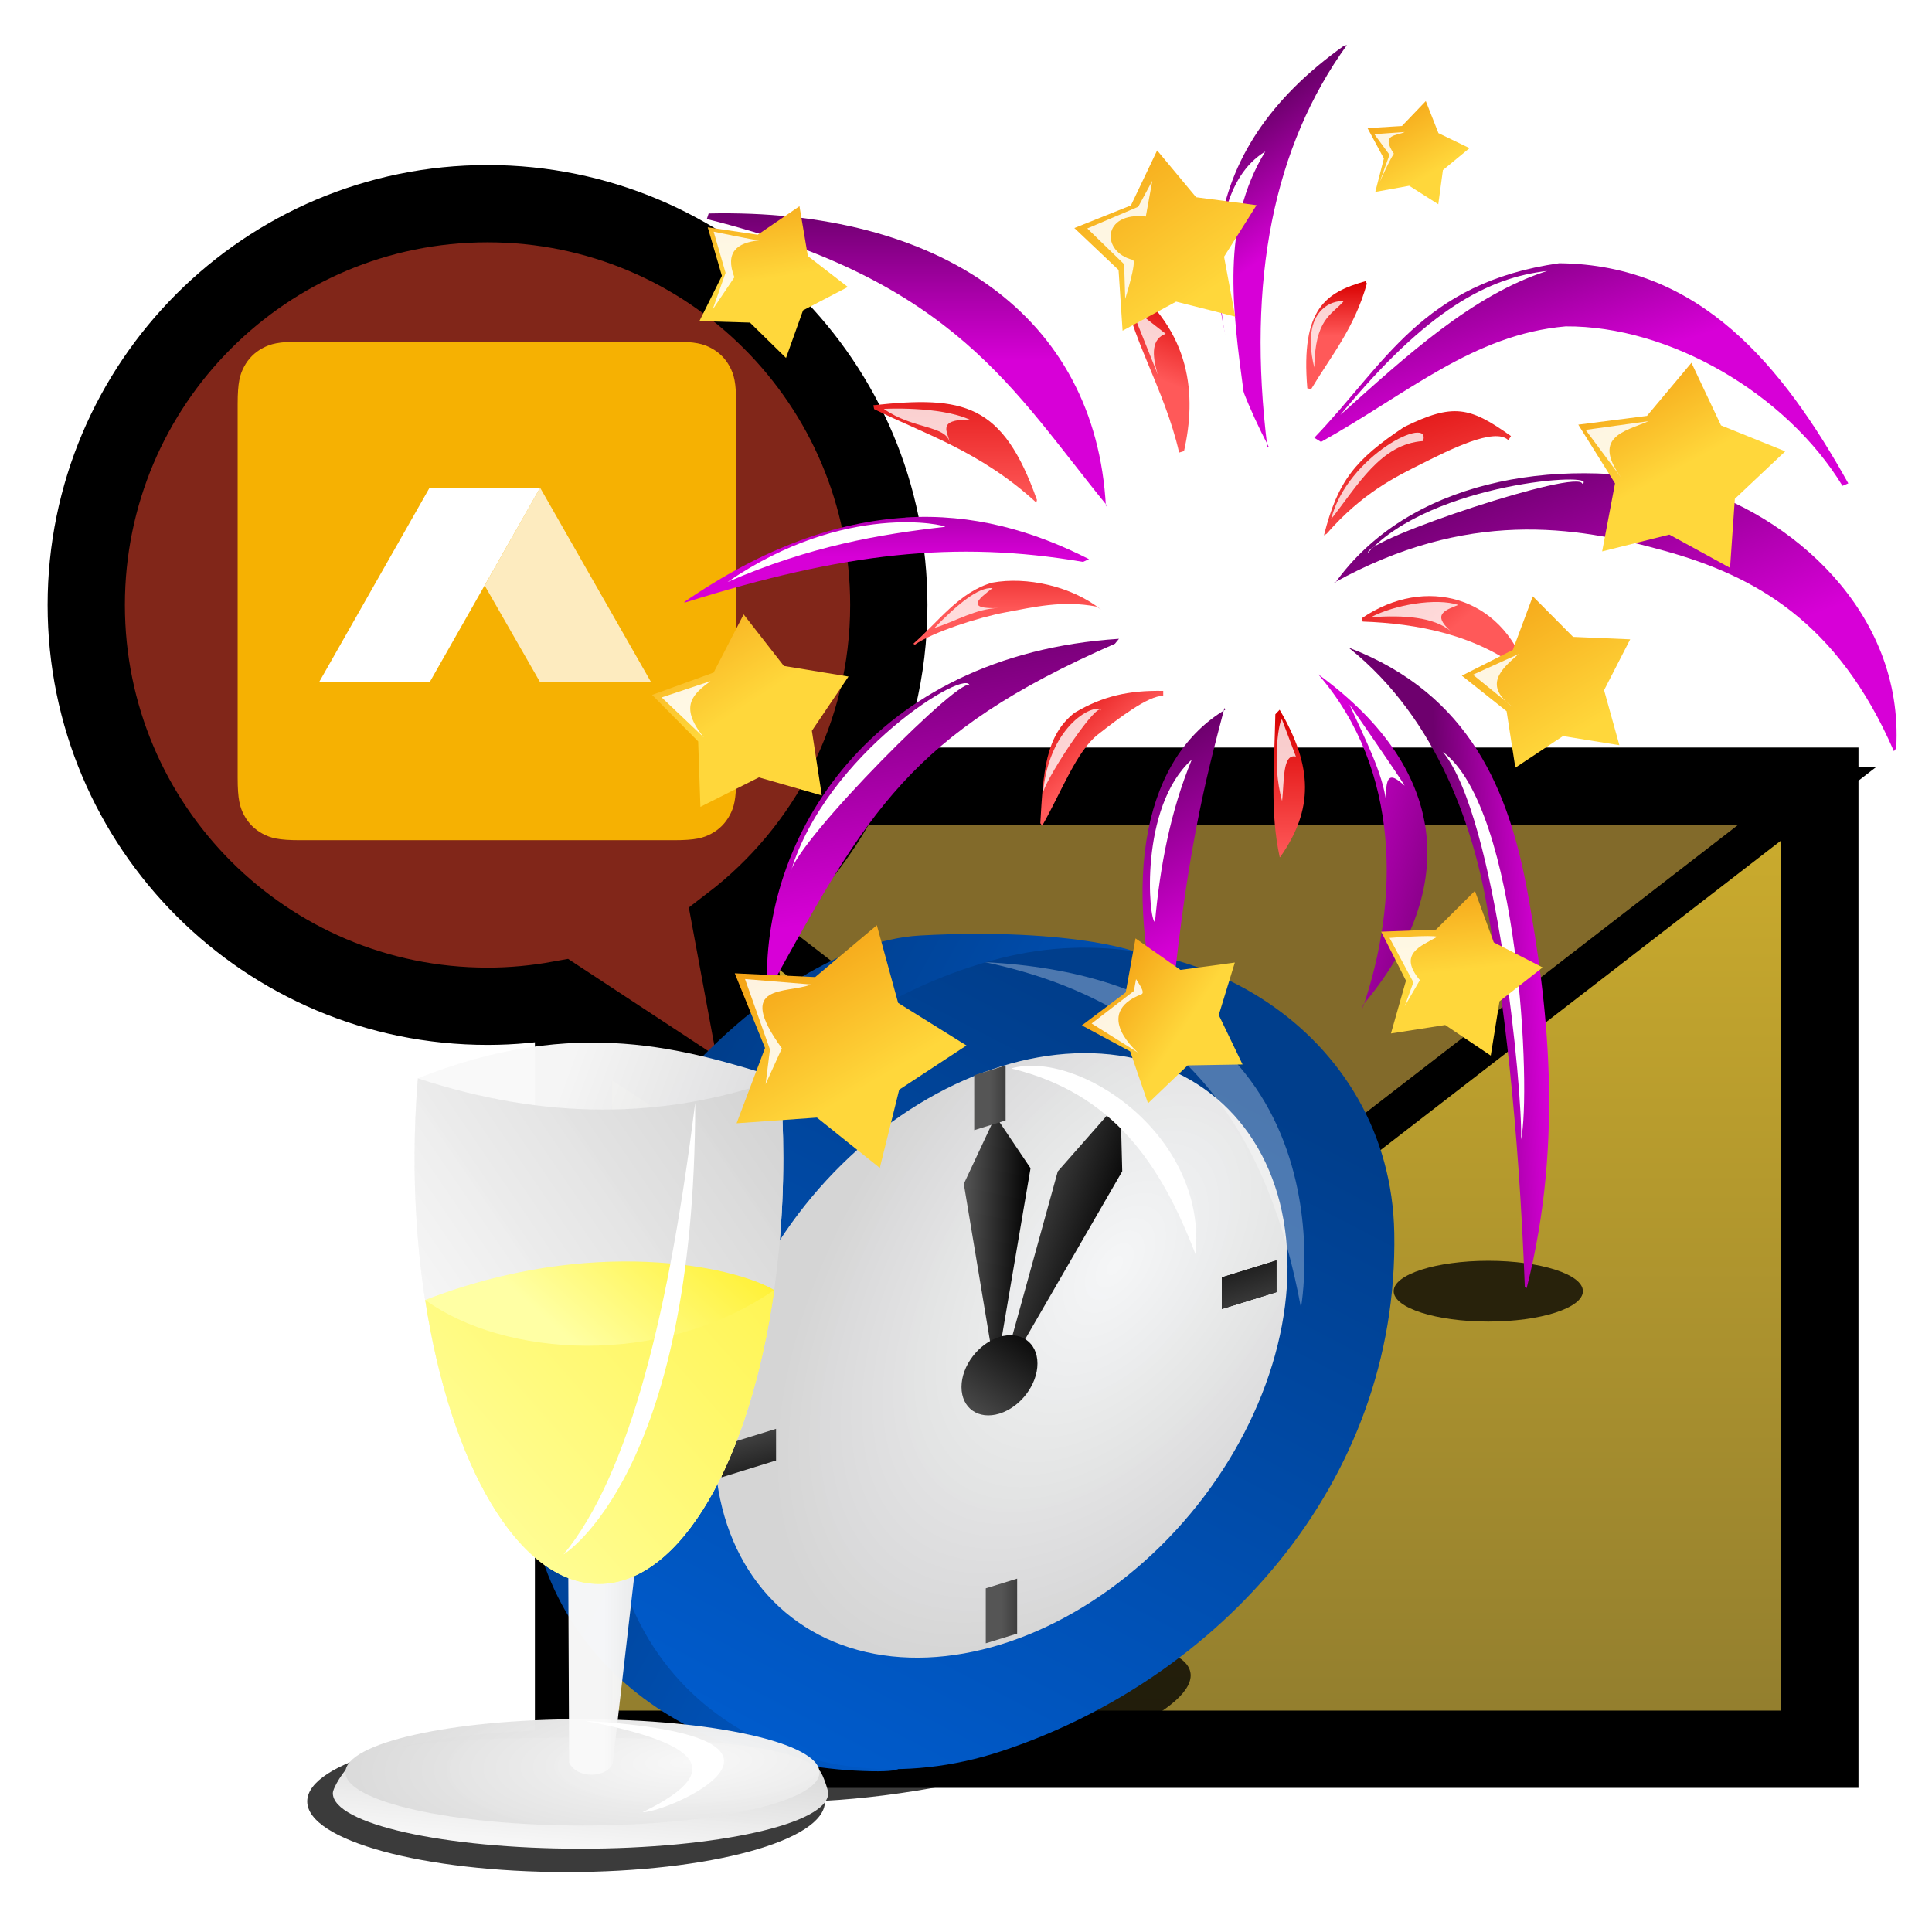 <?xml version="1.0" encoding="UTF-8" standalone="no"?>
<!-- Generator: Adobe Illustrator 13.0.0, SVG Export Plug-In  -->

<svg
   enable-background="new -0.161 -0.355 237 211"
   xml:space="preserve"
   version="1.1"
   y="0px"
   x="0px"
   viewBox="-0.161 -0.355 250 250"
   id="svg150"
   sodipodi:docname="abraflexi-yeardigest.svg"
   width="250"
   height="250"
   inkscape:version="1.2.2 (b0a8486541, 2022-12-01)"
   xmlns:inkscape="http://www.inkscape.org/namespaces/inkscape"
   xmlns:sodipodi="http://sodipodi.sourceforge.net/DTD/sodipodi-0.dtd"
   xmlns:xlink="http://www.w3.org/1999/xlink"
   xmlns="http://www.w3.org/2000/svg"
   xmlns:svg="http://www.w3.org/2000/svg"
   xmlns:rdf="http://www.w3.org/1999/02/22-rdf-syntax-ns#"
   xmlns:cc="http://creativecommons.org/ns#"
   xmlns:dc="http://purl.org/dc/elements/1.1/"><defs
     id="defs154"><radialGradient
       id="f"
       cx="51.249"
       cy="268.41"
       r="731.79"
       gradientUnits="userSpaceOnUse"><stop
         stop-color="#ddd"
         offset="0"
         id="stop138" /><stop
         stop-color="#7e7e7e"
         offset="1"
         id="stop140" /></radialGradient><radialGradient
       id="a"
       cx="273.41"
       cy="429.83"
       r="309.13"
       gradientTransform="scale(1.168,0.856)"
       gradientUnits="userSpaceOnUse"><stop
         stop-color="#a3a3a3"
         offset="0"
         id="stop143" /><stop
         stop-color="#696969"
         offset="1"
         id="stop145" /></radialGradient><radialGradient
       id="radialGradient425"
       cx="273.41"
       cy="429.83"
       r="309.13"
       gradientTransform="scale(1.168,0.856)"
       gradientUnits="userSpaceOnUse"><stop
         stop-color="#a3a3a3"
         offset="0"
         id="stop421" /><stop
         stop-color="#696969"
         offset="1"
         id="stop423" /></radialGradient><radialGradient
       id="radialGradient431"
       cx="273.41"
       cy="429.83"
       r="309.13"
       gradientTransform="scale(1.168,0.856)"
       gradientUnits="userSpaceOnUse"><stop
         stop-color="#a3a3a3"
         offset="0"
         id="stop427" /><stop
         stop-color="#696969"
         offset="1"
         id="stop429" /></radialGradient><radialGradient
       id="e"
       cx="124.4"
       cy="120.82"
       r="102.27"
       gradientTransform="scale(2.042,0.49)"
       gradientUnits="userSpaceOnUse"
       xlink:href="#b" /><linearGradient
       id="b"><stop
         stop-color="#fff"
         offset="0"
         id="stop133-3" /><stop
         stop-color="#fff"
         stop-opacity="0"
         offset="1"
         id="stop135" /></linearGradient><radialGradient
       id="d"
       cx="124.4"
       cy="120.82"
       r="102.27"
       gradientTransform="matrix(2.018,0.417,-0.075,0.645,56.379,-73.488)"
       gradientUnits="userSpaceOnUse"
       xlink:href="#b" /><radialGradient
       id="c"
       cx="-120.99"
       cy="57.971"
       r="388.16"
       gradientUnits="userSpaceOnUse"><stop
         offset="0"
         id="stop148" /><stop
         offset=".75"
         id="stop150" /><stop
         stop-opacity="0"
         offset="1"
         id="stop152" /></radialGradient><filter
       id="filter3670"
       height="1.402"
       width="1.105"
       y="-0.201"
       x="-0.052"
       inkscape:collect="always"><feGaussianBlur
         id="feGaussianBlur3672"
         stdDeviation="0.732"
         inkscape:collect="always" /></filter><linearGradient
       id="linearGradient4624"
       y2="26.329"
       xlink:href="#linearGradient3635"
       gradientUnits="userSpaceOnUse"
       x2="9.538"
       gradientTransform="matrix(1.094,0,0,1.094,-5.73,1000.6)"
       y1="9.177"
       x1="35.009"
       inkscape:collect="always" /><linearGradient
       id="linearGradient3635"><stop
         id="stop3637"
         style="stop-color:#003e8c"
         offset="0" /><stop
         id="stop3639-4"
         style="stop-color:#0062db"
         offset="1" /></linearGradient><linearGradient
       id="linearGradient4626"
       y2="40.763"
       xlink:href="#linearGradient3635"
       gradientUnits="userSpaceOnUse"
       x2="42.133"
       gradientTransform="matrix(1.094,0,0,1.094,-10.287,1003.1)"
       y1="13.881"
       x1="20.022"
       inkscape:collect="always" /><radialGradient
       id="radialGradient4628"
       xlink:href="#linearGradient3637"
       gradientUnits="userSpaceOnUse"
       cy="21.628"
       cx="20.613"
       gradientTransform="matrix(0.886,1.042,-0.8,0.68,20.693,-16.22)"
       r="16"
       inkscape:collect="always" /><linearGradient
       id="linearGradient3637"><stop
         id="stop3639"
         style="stop-color:#f9f9f9;stop-opacity:.985"
         offset="0" /><stop
         id="stop3641"
         style="stop-color:#d5d5d5"
         offset="1" /></linearGradient><linearGradient
       id="linearGradient4630"
       y2="1019.7"
       xlink:href="#linearGradient3651"
       gradientUnits="userSpaceOnUse"
       x2="23.441"
       gradientTransform="translate(-4.412,1.673)"
       y1="1019.6"
       x1="26.412"
       inkscape:collect="always" /><linearGradient
       id="linearGradient3651"><stop
         id="stop3653"
         style="stop-color:#555555"
         offset="0" /><stop
         id="stop3655"
         style="stop-color:#000000"
         offset="1" /></linearGradient><linearGradient
       id="linearGradient4632"
       y2="1021.7"
       xlink:href="#linearGradient3651"
       gradientUnits="userSpaceOnUse"
       x2="19.579"
       gradientTransform="translate(-4.633,2.402)"
       y1="1019.6"
       x1="25.072"
       inkscape:collect="always" /><linearGradient
       id="linearGradient4634"
       y2="21.096"
       xlink:href="#linearGradient3651"
       gradientUnits="userSpaceOnUse"
       x2="22.346"
       y1="24.478"
       x1="25.727"
       inkscape:collect="always" /><linearGradient
       id="linearGradient4636"
       y2="1037.9"
       xlink:href="#linearGradient3651"
       gradientUnits="userSpaceOnUse"
       x2="22.126"
       gradientTransform="translate(-4.412,1.673)"
       y1="1037.9"
       x1="24.735"
       inkscape:collect="always" /><linearGradient
       id="linearGradient4638"
       y2="1015.1"
       xlink:href="#linearGradient3651"
       gradientUnits="userSpaceOnUse"
       x2="22.64"
       gradientTransform="translate(-4.412,1.673)"
       y1="1015.1"
       x1="25.25"
       inkscape:collect="always" /><linearGradient
       id="linearGradient4640"
       y2="-14.04"
       xlink:href="#linearGradient3651"
       gradientUnits="userSpaceOnUse"
       x2="1030.9"
       gradientTransform="translate(1.673,4.412)"
       y1="-13.893"
       x1="1026.4"
       inkscape:collect="always" /><linearGradient
       id="linearGradient4642"
       y2="-13.709"
       xlink:href="#linearGradient3651"
       gradientUnits="userSpaceOnUse"
       x2="1024.2"
       gradientTransform="translate(1.673,4.412)"
       y1="-13.709"
       x1="1029.4"
       inkscape:collect="always" /><linearGradient
       id="linearGradient4644"
       y2="29"
       xlink:href="#linearGradient3637"
       gradientUnits="userSpaceOnUse"
       x2="54"
       gradientTransform="matrix(1.045,-0.32,0,1.045,-5.248,1021.5)"
       y1="32.858"
       x1="54.322"
       inkscape:collect="always" /><radialGradient
       id="radialGradient4646"
       xlink:href="#linearGradient3637"
       gradientUnits="userSpaceOnUse"
       cy="29.105"
       cx="49.838"
       gradientTransform="matrix(1.684,0.06,-0.018,0.509,-33.579,12.795)"
       r="9"
       inkscape:collect="always" /><linearGradient
       id="linearGradient4648"
       y2="26.757"
       xlink:href="#linearGradient3637"
       gradientUnits="userSpaceOnUse"
       x2="48.588"
       gradientTransform="matrix(1,-0.307,0,1,-1.646,1020.9)"
       y1="26.757"
       x1="51.969"
       inkscape:collect="always" /><linearGradient
       id="linearGradient4650"
       y2="26"
       xlink:href="#linearGradient3637"
       gradientUnits="userSpaceOnUse"
       x2="49"
       gradientTransform="matrix(1,-0.307,0,1,-6.521,1005.4)"
       y1="22.43"
       x1="58.619"
       inkscape:collect="always" /><linearGradient
       id="linearGradient4652"
       y2="26"
       xlink:href="#linearGradient3637"
       gradientUnits="userSpaceOnUse"
       x2="49"
       gradientTransform="matrix(1,-0.307,0,1,-6.521,1005.4)"
       y1="35"
       x1="62"
       inkscape:collect="always" /><linearGradient
       id="linearGradient4654"
       y2="32.878"
       xlink:href="#linearGradient3689"
       gradientUnits="userSpaceOnUse"
       x2="56.969"
       gradientTransform="matrix(1,-0.307,0,1,-6.521,1005.4)"
       y1="25.453"
       x1="50.344"
       inkscape:collect="always" /><linearGradient
       id="linearGradient3689"><stop
         id="stop3691"
         style="stop-color:#ffea00"
         offset="0" /><stop
         id="stop3693"
         style="stop-color:#ffffa4"
         offset="1" /></linearGradient><linearGradient
       id="linearGradient4656"
       y2="41"
       xlink:href="#linearGradient3689"
       gradientUnits="userSpaceOnUse"
       x2="63.594"
       gradientTransform="matrix(1,-0.307,0,1,-6.521,1005.4)"
       y1="17.441"
       x1="37.292"
       inkscape:collect="always" /><filter
       id="filter4732"
       inkscape:collect="always"
       x="-0.072"
       y="-0.067"
       width="1.144"
       height="1.134"><feGaussianBlur
         id="feGaussianBlur4734"
         stdDeviation="0.363"
         inkscape:collect="always" /></filter><filter
       id="filter4728"
       inkscape:collect="always"
       x="-0.085"
       y="-0.084"
       width="1.169"
       height="1.168"><feGaussianBlur
         id="feGaussianBlur4730"
         stdDeviation="0.248"
         inkscape:collect="always" /></filter><filter
       id="filter4712"
       height="1.077"
       width="1.263"
       y="-0.039"
       x="-0.131"
       inkscape:collect="always"><feGaussianBlur
         id="feGaussianBlur4714"
         stdDeviation="0.274"
         inkscape:collect="always" /></filter><filter
       id="filter4716"
       height="1.382"
       width="1.249"
       y="-0.191"
       x="-0.124"
       inkscape:collect="always"><feGaussianBlur
         id="feGaussianBlur4718"
         stdDeviation="0.274"
         inkscape:collect="always" /></filter><filter
       id="filter4398"
       height="1.612"
       width="1.213"
       y="-0.306"
       x="-0.107"
       inkscape:collect="always"><feGaussianBlur
         id="feGaussianBlur4400"
         stdDeviation="0.183"
         inkscape:collect="always" /></filter><filter
       id="filter3759"
       height="3.194"
       width="1.456"
       y="-1.097"
       x="-0.228"
       inkscape:collect="always"><feGaussianBlur
         id="feGaussianBlur3761"
         stdDeviation="1.613"
         inkscape:collect="always" /></filter><linearGradient
       id="linearGradient3144"
       y2="1038.9"
       xlink:href="#linearGradient2868"
       gradientUnits="userSpaceOnUse"
       x2="27.853"
       gradientTransform="matrix(1.41,0,0,1.41,-9.408,-423.89)"
       y1="1038.8"
       x1="30.259"
       inkscape:collect="always" /><linearGradient
       id="linearGradient2868"><stop
         id="stop2870"
         style="stop-color:#d700d7"
         offset="0" /><stop
         id="stop2872"
         style="stop-color:#6e006e"
         offset="1" /></linearGradient><linearGradient
       id="linearGradient3140"
       y2="1022.7"
       xlink:href="#linearGradient2868"
       gradientUnits="userSpaceOnUse"
       x2="31.85"
       gradientTransform="matrix(1.41,0,0,1.41,-9.408,-423.89)"
       y1="1028.3"
       x1="34.043"
       inkscape:collect="always" /><linearGradient
       id="linearGradient3138"
       y2="1017.5"
       xlink:href="#linearGradient2868"
       gradientUnits="userSpaceOnUse"
       x2="29.745"
       gradientTransform="matrix(1.41,0,0,1.41,-9.408,-423.89)"
       y1="1021.5"
       x1="31.031"
       inkscape:collect="always" /><linearGradient
       id="linearGradient3154"
       y2="1016.1"
       xlink:href="#linearGradient2868"
       gradientUnits="userSpaceOnUse"
       x2="22.115"
       gradientTransform="matrix(1.41,0,0,1.41,-9.408,-423.89)"
       y1="1018.5"
       x1="23.763"
       inkscape:collect="always" /><linearGradient
       id="linearGradient3152"
       y2="1017.6"
       xlink:href="#linearGradient2868"
       gradientUnits="userSpaceOnUse"
       x2="14.845"
       gradientTransform="matrix(1.41,0,0,1.41,-9.408,-423.89)"
       y1="1021.2"
       x1="14.845"
       inkscape:collect="always" /><linearGradient
       id="linearGradient3150"
       y2="1023.2"
       xlink:href="#linearGradient2868"
       gradientUnits="userSpaceOnUse"
       x2="14.359"
       gradientTransform="matrix(1.41,0,0,1.41,-9.408,-423.89)"
       y1="1025.9"
       x1="14.359"
       inkscape:collect="always" /><linearGradient
       id="linearGradient3146"
       y2="1031.3"
       xlink:href="#linearGradient2868"
       gradientUnits="userSpaceOnUse"
       x2="19.42"
       gradientTransform="matrix(1.41,0,0,1.41,-9.408,-423.89)"
       y1="1035.3"
       x1="21.495"
       inkscape:collect="always" /><linearGradient
       id="linearGradient3148"
       y2="1027.9"
       xlink:href="#linearGradient2868"
       gradientUnits="userSpaceOnUse"
       x2="13.7"
       gradientTransform="matrix(1.41,0,0,1.41,-9.408,-423.89)"
       y1="1034.4"
       x1="14.662"
       inkscape:collect="always" /><linearGradient
       id="linearGradient3174"
       y2="1020.8"
       xlink:href="#linearGradient3613-4-2"
       gradientUnits="userSpaceOnUse"
       x2="14.046"
       gradientTransform="matrix(1.41,0,0,1.41,-9.408,-423.89)"
       y1="1024.6"
       x1="14.046"
       inkscape:collect="always" /><linearGradient
       id="linearGradient3613-4-2"><stop
         id="stop3615-96-7"
         style="stop-color:#ff5959"
         offset="0" /><stop
         id="stop3617-6-3"
         style="stop-color:#d90000"
         offset="1" /></linearGradient><linearGradient
       id="linearGradient3188"
       y2="1019.3"
       xlink:href="#linearGradient3613-4-2"
       gradientUnits="userSpaceOnUse"
       x2="20.839"
       gradientTransform="matrix(1.41,0,0,1.41,-9.408,-423.89)"
       y1="1021.3"
       x1="20.046"
       inkscape:collect="always" /><filter
       id="filter4488"
       height="1.386"
       width="1.756"
       y="-0.193"
       x="-0.378"
       inkscape:collect="always"><feGaussianBlur
         id="feGaussianBlur4490"
         stdDeviation="0.133"
         inkscape:collect="always" /></filter><linearGradient
       id="linearGradient3186"
       y2="1019.3"
       xlink:href="#linearGradient3613-4-2"
       gradientUnits="userSpaceOnUse"
       x2="25.159"
       gradientTransform="matrix(1.41,0,0,1.41,-9.408,-423.89)"
       y1="1020.6"
       x1="25.159"
       inkscape:collect="always" /><linearGradient
       id="linearGradient3184"
       y2="1021.1"
       xlink:href="#linearGradient3613-4-2"
       gradientUnits="userSpaceOnUse"
       x2="27.1"
       gradientTransform="matrix(1.41,0,0,1.41,-9.408,-423.89)"
       y1="1025.4"
       x1="28.287"
       inkscape:collect="always" /><linearGradient
       id="linearGradient3182"
       y2="1025.5"
       xlink:href="#linearGradient3613-4-2"
       gradientUnits="userSpaceOnUse"
       x2="25.768"
       gradientTransform="matrix(1.41,0,0,1.41,-9.408,-423.89)"
       y1="1027.8"
       x1="27.736"
       inkscape:collect="always" /><linearGradient
       id="linearGradient3180"
       y2="1029.6"
       xlink:href="#linearGradient3613-4-2"
       gradientUnits="userSpaceOnUse"
       x2="24.023"
       gradientTransform="matrix(1.41,0,0,1.41,-9.408,-423.89)"
       y1="1033.1"
       x1="24.023"
       inkscape:collect="always" /><linearGradient
       id="linearGradient3178"
       y2="1029.1"
       xlink:href="#linearGradient3613-4-2"
       gradientUnits="userSpaceOnUse"
       x2="18.051"
       gradientTransform="matrix(1.41,0,0,1.41,-9.408,-423.89)"
       y1="1030.7"
       x1="19.526"
       inkscape:collect="always" /><linearGradient
       id="linearGradient3176"
       y2="1025.1"
       xlink:href="#linearGradient3613-4-2"
       gradientUnits="userSpaceOnUse"
       x2="17.257"
       gradientTransform="matrix(1.41,0,0,1.41,-9.408,-423.89)"
       y1="1027.2"
       x1="17.257"
       inkscape:collect="always" /><linearGradient
       id="linearGradient3142"
       y2="1032.7"
       xlink:href="#linearGradient2868"
       gradientUnits="userSpaceOnUse"
       x2="28.896"
       gradientTransform="matrix(1.41,0,0,1.41,-9.408,-423.89)"
       y1="1031.5"
       x1="24.717"
       inkscape:collect="always" /><linearGradient
       id="linearGradient3156"
       y2="1016"
       xlink:href="#linearGradient3669"
       gradientUnits="userSpaceOnUse"
       x2="9.401"
       gradientTransform="matrix(0.948,0.402,-0.402,0.948,405.37,41.419)"
       y1="1020.1"
       x1="11.904"
       inkscape:collect="always" /><linearGradient
       id="linearGradient3669"><stop
         id="stop3671"
         style="stop-color:#ffd73b"
         offset="0" /><stop
         id="stop3673"
         style="stop-color:#ee8400"
         offset="1" /></linearGradient><filter
       id="filter4402"
       height="1.151"
       width="1.791"
       y="-0.076"
       x="-0.396"
       inkscape:collect="always"><feGaussianBlur
         id="feGaussianBlur4404"
         stdDeviation="0.183"
         inkscape:collect="always" /></filter><linearGradient
       id="linearGradient3172"
       y2="1013.5"
       xlink:href="#linearGradient3669"
       gradientUnits="userSpaceOnUse"
       x2="16.331"
       gradientTransform="matrix(1.231,-0.157,0.157,1.231,-165.41,-238.48)"
       y1="1020.9"
       x1="20.161"
       inkscape:collect="always" /><linearGradient
       id="linearGradient3168"
       y2="1020.1"
       xlink:href="#linearGradient3669"
       gradientUnits="userSpaceOnUse"
       x2="30.868"
       gradientTransform="matrix(1.399,0.178,-0.178,1.399,173.09,-418.29)"
       y1="1023.6"
       x1="33.371"
       inkscape:collect="always" /><linearGradient
       id="linearGradient3166"
       y2="1023.7"
       xlink:href="#linearGradient3669"
       gradientUnits="userSpaceOnUse"
       x2="28.061"
       gradientTransform="matrix(1.137,-0.247,0.247,1.137,-255.93,-135.74)"
       y1="1031.1"
       x1="30.564"
       inkscape:collect="always" /><filter
       id="filter4378"
       height="1.094"
       width="1.45"
       y="-0.047"
       x="-0.225"
       inkscape:collect="always"><feGaussianBlur
         id="feGaussianBlur4380"
         stdDeviation="0.183"
         inkscape:collect="always" /></filter><linearGradient
       id="linearGradient3164"
       y2="1031.3"
       gradientUnits="userSpaceOnUse"
       x2="26.086"
       gradientTransform="matrix(1.092,0.24,-0.24,1.092,247.63,-100.39)"
       y1="1035.3"
       x1="27.437"
       inkscape:collect="always"><stop
         id="stop3671-3"
         style="stop-color:#ffd73b"
         offset="0" /><stop
         id="stop3673-7"
         style="stop-color:#ee8400"
         offset="1" /></linearGradient><linearGradient
       id="linearGradient3162"
       y2="1035.9"
       xlink:href="#linearGradient3669"
       gradientUnits="userSpaceOnUse"
       x2="18.913"
       gradientTransform="matrix(1.033,-0.426,0.426,1.033,-444.42,-25.704)"
       y1="1039.6"
       x1="21.416"
       inkscape:collect="always" /><linearGradient
       id="linearGradient3158"
       y2="1024.9"
       xlink:href="#linearGradient3669"
       gradientUnits="userSpaceOnUse"
       x2="8.778"
       gradientTransform="matrix(1.327,-0.126,0.126,1.327,-138.71,-337.27)"
       y1="1029.7"
       x1="11.281"
       inkscape:collect="always" /><linearGradient
       id="linearGradient3160"
       y2="1035.5"
       xlink:href="#linearGradient3669"
       gradientUnits="userSpaceOnUse"
       x2="9.106"
       gradientTransform="matrix(1.567,0.485,-0.485,1.567,492.78,-593.26)"
       y1="1039"
       x1="12.944"
       inkscape:collect="always" /><linearGradient
       id="linearGradient3170"
       y2="1011.8"
       xlink:href="#linearGradient3669"
       gradientUnits="userSpaceOnUse"
       x2="23.296"
       gradientTransform="matrix(0.689,0.134,-0.134,0.689,145.83,306)"
       y1="1016.6"
       x1="27.394"
       inkscape:collect="always" /><filter
       id="filter4210"
       height="1.247"
       width="1.413"
       y="-0.123"
       x="-0.206"
       inkscape:collect="always"><feGaussianBlur
         id="feGaussianBlur4212"
         stdDeviation="0.096"
         inkscape:collect="always" /></filter><filter
       id="filter4178"
       height="1.341"
       width="1.394"
       y="-0.171"
       x="-0.197"
       inkscape:collect="always"><feGaussianBlur
         id="feGaussianBlur4180"
         stdDeviation="0.096"
         inkscape:collect="always" /></filter><filter
       id="filter4206"
       height="1.163"
       width="1.296"
       y="-0.081"
       x="-0.148"
       inkscape:collect="always"><feGaussianBlur
         id="feGaussianBlur4208"
         stdDeviation="0.096"
         inkscape:collect="always" /></filter><filter
       id="filter4202"
       height="1.386"
       width="1.634"
       y="-0.193"
       x="-0.317"
       inkscape:collect="always"><feGaussianBlur
         id="feGaussianBlur4204"
         stdDeviation="0.096"
         inkscape:collect="always" /></filter><filter
       id="filter4198"
       height="1.323"
       width="1.306"
       y="-0.161"
       x="-0.153"
       inkscape:collect="always"><feGaussianBlur
         id="feGaussianBlur4200"
         stdDeviation="0.096"
         inkscape:collect="always" /></filter><filter
       id="filter4194"
       height="1.362"
       width="1.423"
       y="-0.181"
       x="-0.211"
       inkscape:collect="always"><feGaussianBlur
         id="feGaussianBlur4196"
         stdDeviation="0.096"
         inkscape:collect="always" /></filter><filter
       id="filter4182"
       height="1.183"
       width="1.291"
       y="-0.092"
       x="-0.146"
       inkscape:collect="always"><feGaussianBlur
         id="feGaussianBlur4184"
         stdDeviation="0.096"
         inkscape:collect="always" /></filter><filter
       id="filter4186"
       height="1.261"
       width="1.376"
       y="-0.131"
       x="-0.188"
       inkscape:collect="always"><feGaussianBlur
         id="feGaussianBlur4188"
         stdDeviation="0.096"
         inkscape:collect="always" /></filter><filter
       id="filter4190"
       height="1.274"
       width="1.403"
       y="-0.137"
       x="-0.202"
       inkscape:collect="always"><feGaussianBlur
         id="feGaussianBlur4192"
         stdDeviation="0.096"
         inkscape:collect="always" /></filter><filter
       id="filter4406"
       height="1.254"
       width="1.177"
       y="-0.127"
       x="-0.088"
       inkscape:collect="always"><feGaussianBlur
         id="feGaussianBlur4408"
         stdDeviation="0.183"
         inkscape:collect="always" /></filter><filter
       id="filter4410"
       height="1.499"
       width="1.169"
       y="-0.249"
       x="-0.085"
       inkscape:collect="always"><feGaussianBlur
         id="feGaussianBlur4412"
         stdDeviation="0.183"
         inkscape:collect="always" /></filter><filter
       id="filter4394"
       height="1.613"
       width="1.168"
       y="-0.306"
       x="-0.084"
       inkscape:collect="always"><feGaussianBlur
         id="feGaussianBlur4396"
         stdDeviation="0.183"
         inkscape:collect="always" /></filter><filter
       id="filter4390"
       height="1.193"
       width="1.204"
       y="-0.096"
       x="-0.102"
       inkscape:collect="always"><feGaussianBlur
         id="feGaussianBlur4392"
         stdDeviation="0.183"
         inkscape:collect="always" /></filter><filter
       id="filter4386"
       height="1.225"
       width="1.875"
       y="-0.113"
       x="-0.437"
       inkscape:collect="always"><feGaussianBlur
         id="feGaussianBlur4388"
         stdDeviation="0.183"
         inkscape:collect="always" /></filter><filter
       id="filter4382"
       height="1.373"
       width="1.663"
       y="-0.187"
       x="-0.332"
       inkscape:collect="always"><feGaussianBlur
         id="feGaussianBlur4384"
         stdDeviation="0.183"
         inkscape:collect="always" /></filter><filter
       id="filter4484"
       height="1.784"
       width="1.31"
       y="-0.392"
       x="-0.155"
       inkscape:collect="always"><feGaussianBlur
         id="feGaussianBlur4486"
         stdDeviation="0.133"
         inkscape:collect="always" /></filter><filter
       id="filter4480"
       height="1.668"
       width="1.414"
       y="-0.334"
       x="-0.207"
       inkscape:collect="always"><feGaussianBlur
         id="feGaussianBlur4482"
         stdDeviation="0.133"
         inkscape:collect="always" /></filter><filter
       id="filter4476"
       height="1.321"
       width="1.458"
       y="-0.161"
       x="-0.229"
       inkscape:collect="always"><feGaussianBlur
         id="feGaussianBlur4478"
         stdDeviation="0.133"
         inkscape:collect="always" /></filter><filter
       id="filter4472"
       height="1.327"
       width="2.384"
       y="-0.164"
       x="-0.692"
       inkscape:collect="always"><feGaussianBlur
         id="feGaussianBlur4474"
         stdDeviation="0.133"
         inkscape:collect="always" /></filter><filter
       id="filter4468"
       height="1.919"
       width="1.305"
       y="-0.459"
       x="-0.153"
       inkscape:collect="always"><feGaussianBlur
         id="feGaussianBlur4470"
         stdDeviation="0.133"
         inkscape:collect="always" /></filter><filter
       id="filter4464"
       height="1.308"
       width="1.288"
       y="-0.154"
       x="-0.144"
       inkscape:collect="always"><feGaussianBlur
         id="feGaussianBlur4466"
         stdDeviation="0.133"
         inkscape:collect="always" /></filter><filter
       id="filter4492"
       height="1.401"
       width="1.817"
       y="-0.201"
       x="-0.409"
       inkscape:collect="always"><feGaussianBlur
         id="feGaussianBlur4494"
         stdDeviation="0.133"
         inkscape:collect="always" /></filter><clipPath
       clipPathUnits="userSpaceOnUse"
       id="clipPath591"><path
         d="M 64.097,512 H 447.903 c 22.288,0 30.37,-2.321 38.518,-6.678 8.148,-4.358 14.543,-10.752 18.901,-18.901 C 509.679,478.273 512,470.191 512,447.903 V 64.097 C 512,41.809 509.679,33.727 505.322,25.579 500.964,17.431 494.569,11.036 486.421,6.678 478.273,2.321 470.191,0 447.903,0 H 64.097 C 41.809,0 33.727,2.321 25.579,6.678 17.431,11.036 11.036,17.431 6.678,25.579 2.321,33.727 0,41.809 0,64.097 V 447.903 c 0,22.288 2.321,30.37 6.678,38.518 4.358,8.148 10.752,14.543 18.901,18.901 8.148,4.358 16.23,6.678 38.518,6.678 z"
         clip-rule="evenodd"
         id="path589" /></clipPath><clipPath
       clipPathUnits="userSpaceOnUse"
       id="clipPath597"><path
         d="M 0,0 H 512 V 512 H 0 Z"
         id="path595" /></clipPath><clipPath
       clipPathUnits="userSpaceOnUse"
       id="clipPath607"><path
         d="M 310.621,362 424.709,162.094 H 310.696 l -57.009,99.499 z"
         clip-rule="evenodd"
         id="path605" /></clipPath><clipPath
       clipPathUnits="userSpaceOnUse"
       id="clipPath613"><path
         d="M 0,0 H 512 V 512 H 0 Z"
         id="path611" /></clipPath><clipPath
       clipPathUnits="userSpaceOnUse"
       id="clipPath623"><path
         d="M 197.101,362 83.515,162.094 H 197.101 L 310.621,362 Z"
         clip-rule="evenodd"
         id="path621" /></clipPath><clipPath
       clipPathUnits="userSpaceOnUse"
       id="clipPath629"><path
         d="M 0,0 H 512 V 512 H 0 Z"
         id="path627" /></clipPath></defs><sodipodi:namedview
     pagecolor="#ffffff"
     bordercolor="#666666"
     borderopacity="1"
     objecttolerance="10"
     gridtolerance="10"
     guidetolerance="10"
     inkscape:pageopacity="0"
     inkscape:pageshadow="2"
     inkscape:window-width="1700"
     inkscape:window-height="1168"
     id="namedview152"
     showgrid="false"
     inkscape:zoom="2.2369668"
     inkscape:cx="81.36017"
     inkscape:cy="120.92267"
     inkscape:window-x="0"
     inkscape:window-y="0"
     inkscape:window-maximized="0"
     inkscape:current-layer="svg150"
     inkscape:showpageshadow="2"
     inkscape:pagecheckerboard="0"
     inkscape:deskcolor="#d1d1d1" /><linearGradient
     id="SVGID_1_"
     y2="205"
     gradientUnits="userSpaceOnUse"
     x2="148.69"
     y1="80.375"
     x1="148.69"><stop
       style="stop-color:#CDAD2D"
       offset="0"
       id="stop131" /><stop
       style="stop-color:#917D2E"
       offset="1"
       id="stop133" /></linearGradient><polygon
     transform="translate(6,21)"
     style="fill:url(#SVGID_1_)"
     id="polygon136"
     points="229.32,205 68.055,205 68.055,80.375 148.69,142.69 229.32,80.375 " /><polygon
     transform="translate(6,21)"
     style="fill:#826a2a;stroke:#000000;stroke-width:5"
     id="polygon138"
     points="68.055,80.375 229.32,80.375 148.69,142.69 " /><rect
     style="fill:none;stroke:#000000;stroke-width:10"
     id="rect140"
     x="74.055"
     y="101.375"
     width="161.27"
     height="124.62" /><polyline
     transform="translate(6,21)"
     style="fill:none;stroke:#000000;stroke-width:3"
     id="polyline142"
     points="68.055 80.375 148.69 142.69 229.32 80.375" /><path
     style="fill:#812619;stroke:#000000;stroke-width:10"
     inkscape:connector-curvature="0"
     id="path144"
     d="M 114.85,77.927 C 114.85,49.248 91.604,26 62.928,26 34.248,26 11,49.248 11,77.927 c 0,28.679 23.248,51.927 51.928,51.927 3.191,0 6.312,-0.303 9.344,-0.854 l 27.316,17.951 -5.141,-27.768 C 106.85,109.694 114.85,94.749 114.85,77.928 Z" /><g
     id="g646"
     transform="matrix(0.126,0,0,-0.126,30.591,108.368)"><g
       id="g583" /><g
       id="g585"><g
         id="g587"
         clip-path="url(#clipPath591)"><g
           id="g593"
           clip-path="url(#clipPath597)"><path
             d="M -1,513 H 513 V -1 H -1 Z"
             style="fill:#f6b102;fill-opacity:1;fill-rule:nonzero;stroke:none"
             id="path599" /></g></g></g><g
       id="g601"><g
         id="g603"
         clip-path="url(#clipPath607)"><g
           id="g609"
           clip-path="url(#clipPath613)"><path
             d="M 252.688,363 H 425.709 V 161.094 H 252.688 Z"
             style="fill:#fdebbf;fill-opacity:1;fill-rule:nonzero;stroke:none"
             id="path615" /></g></g></g><g
       id="g617"><g
         id="g619"
         clip-path="url(#clipPath623)"><g
           id="g625"
           clip-path="url(#clipPath629)"><path
             d="M 82.515,363 H 311.621 V 161.094 H 82.515 Z"
             style="fill:#ffffff;fill-opacity:1;fill-rule:nonzero;stroke:none"
             id="path631" /></g></g></g></g><g
     id="g1682"
     transform="matrix(-3.408,1.054,0,3.438,192.039,-3386.025)"><path
       id="path3651"
       style="fill:#000000;fill-opacity:0.769;fill-rule:evenodd;filter:url(#filter3670)"
       d="m 18.281,34.281 c -2.652,-0.059 -4.497,0.357 -4.656,1.188 -0.254,1.328 3.853,3.23 9.188,4.25 1.679,0.321 3.276,0.518 4.688,0.594 -4.13e-4,0.01 0,0.021 0,0.031 0,1.474 4.382,2.656 9.812,2.656 5.431,0 9.844,-1.182 9.844,-2.656 0,-1.474 -4.413,-2.688 -9.844,-2.688 -1.845,0 -3.525,0.166 -5,0.406 -1.331,-1.133 -4.608,-2.4 -8.562,-3.156 -2,-0.383 -3.878,-0.59 -5.469,-0.625 z"
       transform="matrix(1,-0.307,0,1,-2.426,1013)" /><g
       id="g4611"
       transform="matrix(0.853,0,0,0.853,1.036,152.99)"><path
         id="path4207"
         sodipodi:nodetypes="cssscss"
         style="fill:url(#linearGradient4624);fill-rule:evenodd"
         d="m 41.44,1026.2 c 0.134,9.067 -7.394,16.125 -15.326,18.71 -3.432,1.118 1.313,-1.526 -1.218,-1.577 -9.609,-0.194 -17.698,-6.34 -17.5,-17.5 0.113,-6.394 3.569,-9.169 6.508,-13.046 -0.332,-0.107 3.211,-2.366 10.037,-4.087 6.99,-1.762 17.325,5.676 17.5,17.5 z" /><path
         id="path2959"
         sodipodi:nodetypes="csssc"
         style="fill:url(#linearGradient4626);fill-rule:evenodd"
         d="m 37.838,1028.3 c 0.181,10.034 -8.894,17.673 -17.5,17.5 -9.609,-0.194 -17.698,-6.34 -17.5,-17.5 0.158,-8.894 9.057,-17.029 17.5,-17.5 9.806,-0.547 17.574,6.636 17.5,17.5 z" /><circle
         id="path2961"
         style="fill:url(#radialGradient4628);fill-rule:evenodd"
         transform="matrix(0.797,0,0,0.797,-1.974,1010)"
         cx="28"
         cy="23"
         r="16" /><path
         id="path2963"
         sodipodi:nodetypes="ccccccc"
         style="color:#000000;text-indent:0;text-transform:none;fill:url(#linearGradient4630)"
         d="m 20.588,1017.7 -1.559,2.774 1.559,8.609 1.412,-8.829 z" /><path
         id="path2965"
         sodipodi:nodetypes="ccccccc"
         style="color:#000000;text-indent:0;text-transform:none;fill:url(#linearGradient4632)"
         d="m 15.029,1018.7 -0.082,3.161 5.493,7.735 -2.623,-8.609 -2.788,-2.287 z" /><circle
         id="path2975"
         style="fill:url(#linearGradient4634);fill-rule:evenodd"
         transform="translate(-3.625,1006.4)"
         cx="24.037"
         cy="22.787"
         r="1.691" /><rect
         id="rect3751"
         style="fill:url(#linearGradient4636)"
         height="2.426"
         width="1.397"
         y="1038.4"
         x="19.625" /><rect
         id="rect3753"
         style="fill:url(#linearGradient4638)"
         height="2.426"
         width="1.397"
         y="1015.6"
         x="20.139" /><rect
         id="rect3755"
         style="fill:url(#linearGradient4640)"
         transform="rotate(90)"
         height="2.426"
         width="1.397"
         y="-32.783"
         x="1028.5" /><rect
         id="rect3757"
         style="fill:#000000"
         transform="rotate(90)"
         height="2.426"
         width="1.397"
         y="-10.51"
         x="1027.9" /><rect
         id="rect2977"
         style="fill:url(#linearGradient4642)"
         transform="rotate(90)"
         height="2.426"
         width="1.397"
         y="-10.51"
         x="1027.9" /></g><g
       id="g4602"
       transform="translate(-16.823,5.155)"><path
         id="path4234"
         sodipodi:nodetypes="csscscc"
         style="fill:url(#linearGradient4644);fill-rule:evenodd"
         d="m 60.582,1033.7 c 0,1.154 -4.21,3.381 -9.404,4.973 -5.194,1.593 -9.404,1.948 -9.404,0.794 0,-0.129 0.2,-0.758 0.301,-0.912 0.802,-1.219 4.492,-2.647 9.103,-4.061 4.265,-1.308 7.572,-2.169 8.724,-1.657 0.251,0.111 0.68,0.657 0.68,0.864 z" /><ellipse
         id="path4222"
         style="fill:url(#radialGradient4646);fill-rule:evenodd"
         transform="matrix(1,-0.307,0,1,-2.896,1021.4)"
         cx="54"
         cy="31"
         rx="9"
         ry="2" /><path
         id="path4228"
         sodipodi:nodetypes="ccccc"
         style="color:#000000;fill:url(#linearGradient4648)"
         d="m 49,1027.9 0.956,7.94 c 0.206,0.48 1.371,0.174 1.654,-0.544 l 0.037,-8.134 -2.646,0.738 z" /><path
         id="path4240"
         sodipodi:nodetypes="cssscc"
         style="fill:url(#linearGradient4650);fill-rule:evenodd"
         d="m 43.604,1012 c -0.081,0.999 -0.125,2.01 -0.125,3.038 0,8.837 3.134,15.039 7,13.854 3.866,-1.185 7,-9.31 7,-18.146 0,-1.028 -0.044,-2.012 -0.125,-2.962 -6.058,-0.536 -10.222,2.055 -13.75,4.216 z" /><path
         id="path4215"
         sodipodi:nodetypes="cssscc"
         style="fill:url(#linearGradient4652);fill-rule:evenodd"
         d="m 43.604,1012 c -0.081,0.999 -0.125,2.01 -0.125,3.038 0,8.837 3.134,15.039 7,13.854 3.866,-1.185 7,-9.31 7,-18.146 0,-1.028 -0.044,-2.012 -0.125,-2.962 -4.779,3.027 -9.364,4.446 -13.75,4.216 z" /><path
         id="path4598"
         sodipodi:nodetypes="cscc"
         style="fill:url(#linearGradient4654);fill-rule:evenodd"
         d="m 43.823,1019.9 c 0.912,6.135 3.546,9.975 6.656,9.021 3.049,-0.935 5.633,-6.198 6.594,-12.709 -6.285,-0.492 -11.701,2.309 -13.25,3.688 z" /><path
         id="path4247"
         sodipodi:nodetypes="cscc"
         style="fill:url(#linearGradient4656);fill-rule:evenodd"
         d="m 43.823,1019.9 c 0.912,6.135 3.546,9.975 6.656,9.021 3.049,-0.935 5.633,-6.198 6.594,-12.709 -2.99,3.069 -8.929,5.304 -13.25,3.688 z" /></g><path
       id="path4680"
       sodipodi:nodetypes="ccc"
       style="color:#000000;fill:#ffffff;fill-opacity:0.304;filter:url(#filter4732)"
       transform="matrix(1,-0.307,0,1,0,1012)"
       d="M 19,9 C 11.182,10.639 8.185,15.68 7,22 7,22 4.726,9.715 19,9 Z" /><path
       id="path4682"
       sodipodi:nodetypes="ccc"
       style="color:#000000;fill:#ffffff;filter:url(#filter4728)"
       transform="matrix(1,-0.307,0,1,0,1012)"
       d="m 18,13 c -3.877,0.937 -5.677,3.59 -7,7 -0.441,-4.528 4.482,-7.716 7,-7 z" /><path
       id="path4684"
       sodipodi:nodetypes="ccc"
       style="color:#000000;fill:#ffffff;filter:url(#filter4712)"
       transform="matrix(1,-0.307,0,1,0,1012.3)"
       d="m 30,14 c 0.976,7.739 2.461,13.952 5,17 0,0 -5,-3 -5,-17 z" /><path
       id="path4686"
       sodipodi:nodetypes="ccc"
       style="color:#000000;fill:#ffffff;filter:url(#filter4716)"
       transform="matrix(1,-0.307,0,1,0,1012)"
       d="M 34.181,37.562 C 30.338,38.298 28.434,39.289 32,41 c -0.94,0.024 -7.62,-2.87 2.181,-3.438 z" /></g><g
     id="g2854"
     transform="matrix(3.825,0,0,3.825,73.083,-3839.85)"><path
       id="path4232"
       sodipodi:nodetypes="cccc"
       style="color:#000000;fill:#ffffff;filter:url(#filter4398)"
       transform="matrix(1.41,0,0,1.41,-9.408,992.28)"
       d="m 14.738,14.187 c -1.107,-0.75 -2.533,-0.687 -4.116,-0.772 1.472,0.298 2.537,0.718 3.822,1.433 -1.738,-1.007 -0.627,-0.941 0.294,-0.662 z" /><ellipse
       id="path3190"
       style="fill:#000000;fill-opacity:0.769;fill-rule:evenodd;filter:url(#filter3759)"
       transform="matrix(0.377,0,0,0.583,21.21,1024.5)"
       cx="26.499"
       cy="39.4"
       rx="8.49"
       ry="1.764" /><path
       id="path2907"
       sodipodi:nodetypes="csccsccc"
       style="color:#000000;text-indent:0;text-transform:none;fill:url(#linearGradient3144)"
       d="m 26.475,1025.7 c 3.081,2.45 4.234,6.276 4.658,8.623 0.583,3.228 1.093,7.413 1.303,13.006 l 0.063,0.036 c 1.292,-5.107 0.676,-9.784 0.044,-13.307 -0.632,-3.524 -1.964,-6.776 -6.037,-8.349 l -0.031,-0.014 h -6e-6 z" /><path
       id="path2909"
       sodipodi:nodetypes="csccccc"
       style="color:#000000;text-indent:0;text-transform:none;fill:url(#linearGradient3140)"
       d="m 25.988,1023.5 c 4.494,-2.487 8.126,-1.925 11.176,-1.076 3.051,0.848 5.849,2.388 7.758,6.778 l 0.078,-0.1 c 0.268,-4.628 -3.582,-7.933 -7.128,-8.919 -4.527,-0.998 -9.407,-0.103 -11.863,3.341 l -0.021,-0.014 z" /><path
       id="path2911"
       sodipodi:nodetypes="ccccccc"
       style="color:#000000;text-indent:0;text-transform:none;fill:url(#linearGradient3138)"
       d="m 25.314,1018.6 0.228,0.14 c 2.948,-1.644 5.149,-3.635 8.276,-3.909 3.501,-0.025 7.46,2.269 9.364,5.394 l 0.197,-0.083 c -2.223,-3.982 -5.019,-7.402 -9.782,-7.447 -4.646,0.661 -5.897,3.424 -8.284,5.905 z" /><path
       id="path2913"
       sodipodi:nodetypes="ccccc"
       style="color:#000000;text-indent:0;text-transform:none;fill:url(#linearGradient3154)"
       d="m 23.769,1018.9 -0.041,0.031 c -0.707,-5.687 0.216,-10.189 2.688,-13.615 l -0.096,0.019 c -5.108,3.625 -5.253,8.397 -2.551,13.566 z" /><path
       id="path2915"
       sodipodi:nodetypes="ccccc"
       style="color:#000000;text-indent:0;text-transform:none;fill:url(#linearGradient3152)"
       d="m 4.763,1011.2 0.062,-0.189 c 7.832,-0.172 13.097,3.461 13.439,9.914 l 0.021,-0.052 c -3.146,-3.846 -5.106,-7.575 -13.522,-9.673 z" /><path
       id="path2917"
       sodipodi:nodetypes="cccccc"
       style="color:#000000;text-indent:0;text-transform:none;fill:url(#linearGradient3150)"
       d="m 11.478,1021.3 c -2.276,0.14 -4.768,0.985 -7.491,2.864 h 0.068 c 5.337,-1.674 9.122,-2.102 13.434,-1.366 l 0.202,-0.093 c -1.897,-0.965 -3.936,-1.549 -6.213,-1.41 z" /><path
       id="path2919"
       sodipodi:nodetypes="ccccc"
       style="color:#000000;text-indent:0;text-transform:none;fill:url(#linearGradient3146)"
       d="m 22.299,1027.8 c -2.616,1.561 -3.668,5.523 -1.972,11.353 l 0.063,-0.311 c 0.559,-6.185 1.261,-8.719 1.884,-11.104 l 0.026,0.062 z" /><path
       id="path2921"
       sodipodi:nodetypes="ccccc"
       style="color:#000000;text-indent:0;text-transform:none;fill:url(#linearGradient3148)"
       d="m 18.704,1025.4 c -8.368,0.545 -12.159,6.71 -11.897,11.985 l 0.063,-0.103 c 3.317,-6.017 4.755,-8.676 11.7,-11.715 l 0.135,-0.166 z" /><path
       id="path2923"
       sodipodi:nodetypes="ccccc"
       style="color:#000000;text-indent:0;text-transform:none;fill:url(#linearGradient3174)"
       d="m 10.397,1017.5 0.026,0.13 c 1.649,0.823 3.574,1.408 5.487,3.162 l 0.021,-0.089 c -1.158,-3.265 -2.471,-3.532 -5.534,-3.204 z" /><path
       id="path2925"
       sodipodi:nodetypes="ccccc"
       style="color:#000000;text-indent:0;text-transform:none;fill:url(#linearGradient3188)"
       d="m 18.935,1013.3 -0.078,0.114 c 0.14,1.603 1.399,3.537 1.884,5.687 l 0.166,-0.052 c 0.421,-1.859 0.272,-4.04 -1.972,-5.749 z" /><path
       id="path4430"
       sodipodi:nodetypes="cccc"
       style="color:#000000;fill:#ffffff;fill-opacity:0.786;filter:url(#filter4488)"
       transform="matrix(1.41,0,0,1.41,-9.408,992.28)"
       d="m 20.214,15.51 0.662,1.654 c -0.16,-0.507 -0.146,-0.876 0.184,-0.992 z" /><path
       id="path2927"
       sodipodi:nodetypes="ccccc"
       style="color:#000000;text-indent:0;text-transform:none;fill:url(#linearGradient3186)"
       d="m 27.05,1013.3 c -1.33,0.377 -2.201,0.916 -1.972,3.626 l 0.13,0.027 c 0.667,-1.116 1.461,-2.052 1.884,-3.569 l -0.042,-0.083 z" /><path
       id="path2929"
       sodipodi:nodetypes="ccscccc"
       style="color:#000000;text-indent:0;text-transform:none;fill:url(#linearGradient3184)"
       d="m 25.64,1021.9 0.094,-0.056 c 1.212,-1.388 2.348,-1.932 3.237,-2.377 0.889,-0.445 2.452,-1.241 2.908,-0.785 l 0.088,-0.14 c -1.397,-0.995 -1.953,-1.121 -3.613,-0.308 -1.648,1.098 -2.248,1.819 -2.714,3.667 z" /><path
       id="path2931"
       sodipodi:nodetypes="cccccc"
       style="color:#000000;text-indent:0;text-transform:none;fill:url(#linearGradient3182)"
       d="m 26.925,1024.7 0.028,0.117 c 1.815,0.065 3.867,0.431 5.499,1.745 l 0.024,-0.107 c -0.817,-2.455 -3.386,-3.227 -5.551,-1.754 l -2.6e-5,3e-4 z" /><path
       id="path2933"
       sodipodi:nodetypes="ccccc"
       style="color:#000000;text-indent:0;text-transform:none;fill:url(#linearGradient3180)"
       d="m 24.141,1027.8 -0.145,0.153 c -0.037,1.826 -0.184,3.305 0.149,4.841 l 0.02,-0.016 c 1.119,-1.596 1.113,-3.045 -0.024,-4.978 z" /><path
       id="path2935"
       sodipodi:nodetypes="cccsccc"
       style="color:#000000;text-indent:0;text-transform:none;fill:url(#linearGradient3178)"
       d="m 17.206,1027.9 c -0.994,0.777 -1.06,1.999 -1.161,3.737 l 0.063,0.089 c 0.649,-1.141 1.161,-2.521 1.884,-3.087 0.723,-0.566 1.696,-1.311 2.211,-1.311 v -0.166 c -1.165,-0.02 -2.037,0.172 -2.996,0.738 z" /><path
       id="path2937"
       sodipodi:nodetypes="csccccc"
       style="color:#000000;text-indent:0;text-transform:none;fill:url(#linearGradient3176)"
       d="m 11.8,1025.6 c 0.593,-0.421 2.161,-0.929 3.075,-1.097 0.913,-0.167 1.913,-0.416 3.074,-0.192 l 0.153,0.103 c -0.997,-0.797 -2.524,-1.127 -3.68,-0.914 -1.112,0.309 -1.831,1.329 -2.674,2.068 l 0.053,0.031 z" /><path
       id="path3003"
       sodipodi:nodetypes="ccccc"
       style="color:#000000;text-indent:0;text-transform:none;fill:url(#linearGradient3142)"
       d="m 25.444,1026.6 0.039,0.044 c 2.736,3.192 2.725,7.61 1.459,11.272 l 0.026,-0.137 c 3.113,-3.711 3.105,-7.809 -1.524,-11.179 z" /><path
       id="path3012"
       style="fill:url(#linearGradient3156);fill-rule:evenodd"
       d="m 7.443,1015.9 -1.221,-1.197 -1.71,-0.051 0.761,-1.531 -0.48,-1.642 1.691,0.251 1.413,-0.964 0.284,1.686 1.353,1.046 -1.516,0.791 -0.576,1.61 z" /><path
       id="path4216"
       sodipodi:nodetypes="ccc"
       style="color:#000000;fill:#ffffff;filter:url(#filter4402)"
       transform="matrix(1.41,0,0,1.41,-9.408,992.28)"
       d="m 23.449,11.798 c -1.066,1.744 -0.788,3.776 -0.515,5.807 -0.281,-0.043 -1.433,-4.625 0.515,-5.807 z" /><path
       id="path3014"
       style="fill:url(#linearGradient3172);fill-rule:evenodd"
       d="m 22.637,1014.5 -1.998,-0.506 -1.811,0.984 -0.136,-2.056 -1.496,-1.418 1.914,-0.765 0.887,-1.861 1.319,1.584 2.044,0.268 -1.099,1.744 0.377,2.027 z" /><path
       id="path3016"
       style="fill:url(#linearGradient3168);fill-rule:evenodd"
       d="m 39.379,1023 -2.054,-1.125 -2.273,0.568 0.435,-2.301 -1.242,-1.986 2.323,-0.297 1.505,-1.796 1,2.118 2.173,0.877 -1.705,1.606 z" /><path
       id="path3018"
       style="fill:url(#linearGradient3166);fill-rule:evenodd"
       d="m 35.635,1029 -1.908,-0.309 -1.612,1.069 -0.296,-1.91 -1.514,-1.203 1.725,-0.872 0.676,-1.812 1.362,1.372 1.932,0.083 -0.883,1.72 0.518,1.863 z" /><path
       id="path4230"
       sodipodi:nodetypes="ccc"
       style="color:#000000;fill:#ffffff;filter:url(#filter4378)"
       transform="matrix(1.41,0,0,1.41,-9.408,992.28)"
       d="m 27.712,26.205 c 1.281,1.554 1.921,8.173 1.874,9.299 0.246,-1.115 -0.037,-7.939 -1.874,-9.299 z" /><path
       id="path3020"
       style="fill:url(#linearGradient3164);fill-rule:evenodd"
       d="m 31.283,1039.5 -1.541,-1.035 -1.835,0.286 0.508,-1.786 -0.839,-1.657 1.855,-0.07 1.316,-1.31 0.639,1.743 1.653,0.847 -1.46,1.146 -0.295,1.833 z" /><path
       id="path3022"
       style="fill:url(#linearGradient3162);fill-rule:evenodd"
       d="m 22.887,1039.8 -1.856,0.031 -1.343,1.283 -0.603,-1.756 -1.635,-0.88 1.484,-1.116 0.332,-1.827 1.52,1.066 1.84,-0.249 -0.544,1.775 0.805,1.673 z" /><path
       id="path3024"
       style="fill:url(#linearGradient3158);fill-rule:evenodd"
       d="m 8.653,1030.7 -2.128,-0.611 -1.979,0.996 -0.076,-2.213 -1.558,-1.574 2.081,-0.756 1.015,-1.968 1.362,1.745 2.186,0.358 -1.239,1.835 0.336,2.189 z" /><path
       id="path3026"
       style="fill:url(#linearGradient3160);fill-rule:evenodd"
       d="m 10.615,1043.3 -2.127,-1.703 -2.718,0.193 0.962,-2.548 -1.024,-2.526 2.721,0.128 2.086,-1.754 0.72,2.627 2.312,1.441 -2.276,1.496 -0.656,2.645 z" /><path
       id="path3028"
       style="fill:url(#linearGradient3170);fill-rule:evenodd"
       d="m 29.509,1010.7 -0.984,-0.626 -1.148,0.208 0.291,-1.13 -0.553,-1.028 1.164,-0.072 0.807,-0.843 0.428,1.085 1.051,0.507 -0.9,0.742 -0.157,1.156 z" /><path
       id="path3980"
       sodipodi:nodetypes="cccccc"
       style="color:#000000;fill:#ffffff;fill-opacity:0.866;filter:url(#filter4210)"
       transform="matrix(1.41,0,0,1.41,-9.408,992.28)"
       d="m 11.305,13.929 c -0.104,0 -1.091,-0.208 -1.091,-0.208 l 0.286,0.988 -0.312,0.884 0.523,-0.778 c -0.231,-0.607 0.066,-0.83 0.595,-0.885 z" /><path
       id="path3982"
       sodipodi:nodetypes="cccc"
       style="color:#000000;fill:#ffffff;fill-opacity:0.866;filter:url(#filter4178)"
       transform="matrix(1.41,0,0,1.41,-9.408,992.28)"
       d="m 10.136,24.506 -1.169,0.39 1.014,0.962 c -0.625,-0.766 -0.235,-1.059 0.156,-1.352 z" /><path
       id="path3984"
       sodipodi:nodetypes="cccccscc"
       style="color:#000000;fill:#ffffff;fill-opacity:0.866;filter:url(#filter4206)"
       transform="matrix(1.41,0,0,1.41,-9.408,992.28)"
       d="m 20.739,12.5 -0.338,0.624 -1.222,0.52 0.884,0.858 0.026,0.832 c 0,0 0.286,-0.91 0.182,-0.936 -0.767,-0.189 -0.738,-1.161 0.312,-1.04 l 0.156,-0.858 z" /><path
       id="path3986"
       sodipodi:nodetypes="cccccc"
       style="color:#000000;fill:#ffffff;fill-opacity:0.866;filter:url(#filter4202)"
       transform="matrix(1.41,0,0,1.41,-9.408,992.28)"
       d="m 26.794,11.33 -0.728,0.052 0.364,0.494 -0.234,0.65 c 0.113,-0.246 0.225,-0.497 0.338,-0.676 -0.326,-0.482 0.072,-0.423 0.26,-0.52 z" /><path
       id="path3988"
       sodipodi:nodetypes="cccc"
       style="color:#000000;fill:#ffffff;fill-opacity:0.866;filter:url(#filter4198)"
       transform="matrix(1.41,0,0,1.41,-9.408,992.28)"
       d="m 32.642,18.269 -1.507,0.208 0.91,1.222 c -0.804,-1.05 0.006,-1.177 0.598,-1.429 z" /><path
       id="path3990"
       sodipodi:nodetypes="cccc"
       style="color:#000000;fill:#ffffff;fill-opacity:0.866;filter:url(#filter4194)"
       transform="matrix(1.41,0,0,1.41,-9.408,992.28)"
       d="m 29.523,23.857 -1.091,0.494 0.962,0.78 c -0.715,-0.514 -0.308,-0.895 0.13,-1.273 z" /><path
       id="path3992"
       sodipodi:nodetypes="cccccc"
       style="color:#000000;fill:#ffffff;fill-opacity:0.866;filter:url(#filter4182)"
       transform="matrix(1.41,0,0,1.41,-9.408,992.28)"
       d="m 12.552,31.783 -1.585,-0.13 0.598,1.689 -0.104,0.832 0.39,-0.858 c -1.149,-1.586 0.111,-1.3 0.702,-1.533 z" /><path
       id="path3994"
       sodipodi:nodetypes="ccccsc"
       style="color:#000000;fill:#ffffff;fill-opacity:0.866;filter:url(#filter4186)"
       transform="matrix(1.41,0,0,1.41,-9.408,992.28)"
       d="m 20.349,31.653 -0.052,0.286 -1.014,0.78 1.117,0.702 c 0,0 -1.117,-0.936 0.078,-1.403 0.108,-0.042 -0.104,-0.312 -0.13,-0.364 z" /><path
       id="path3996"
       sodipodi:nodetypes="cccccc"
       style="color:#000000;fill:#ffffff;fill-opacity:0.866;filter:url(#filter4190)"
       transform="matrix(1.41,0,0,1.41,-9.408,992.28)"
       d="m 27.574,30.64 c -0.104,-0.052 -1.143,0.026 -1.143,0.026 l 0.572,1.065 -0.208,0.572 0.364,-0.624 c -0.528,-0.632 0.011,-0.807 0.416,-1.04 z" /><path
       id="path4214"
       sodipodi:nodetypes="ccc"
       style="color:#000000;fill:#ffffff;filter:url(#filter4406)"
       transform="matrix(1.41,0,0,1.41,-9.408,992.28)"
       d="m 25.25,18.119 c 2.095,-2.548 3.565,-3.296 4.962,-3.455 -1.783,0.57 -3.369,2.027 -4.962,3.455 z" /><path
       id="path4218"
       sodipodi:nodetypes="ccc"
       style="color:#000000;fill:#ffffff;filter:url(#filter4410)"
       transform="matrix(1.41,0,0,1.41,-9.408,992.28)"
       d="m 25.911,21.427 c -0.032,-0.339 5.082,-2.036 5.146,-1.654 0.442,-0.295 -3.617,-0.039 -5.146,1.654 z" /><path
       id="path4222-6"
       sodipodi:nodetypes="ccc"
       style="color:#000000;fill:#ffffff;filter:url(#filter4394)"
       transform="matrix(1.41,0,0,1.41,-9.408,992.28)"
       d="m 10.548,22.126 c 1.979,-0.86 3.628,-1.142 5.219,-1.323 0.043,-0.036 -2.388,-0.62 -5.219,1.323 z" /><path
       id="path4224"
       sodipodi:nodetypes="ccc"
       style="color:#000000;fill:#ffffff;filter:url(#filter4390)"
       transform="matrix(1.41,0,0,1.41,-9.408,992.28)"
       d="m 12.055,29.109 c 0.128,-0.777 4.258,-4.903 4.3,-4.484 0,-0.493 -3.455,1.606 -4.3,4.484 z" /><path
       id="path4226"
       sodipodi:nodetypes="ccc"
       style="color:#000000;fill:#ffffff;filter:url(#filter4386)"
       transform="matrix(1.41,0,0,1.41,-9.408,992.28)"
       d="m 21.685,26.389 c -0.512,1.244 -0.76,2.554 -0.882,3.896 -0.15,-0.021 -0.385,-2.754 0.882,-3.896 z" /><path
       id="path4228-7"
       sodipodi:nodetypes="cccc"
       style="color:#000000;fill:#ffffff;filter:url(#filter4382)"
       transform="matrix(1.41,0,0,1.41,-9.408,992.28)"
       d="m 26.793,27.014 c -0.074,-0.147 -1.323,-1.948 -1.323,-1.948 0.361,0.806 0.799,1.638 0.882,2.352 -0.047,-0.847 0.202,-0.606 0.441,-0.404 z" /><path
       id="path4414"
       sodipodi:nodetypes="cccc"
       style="color:#000000;fill:#ffffff;fill-opacity:0.786;filter:url(#filter4484)"
       transform="matrix(1.41,0,0,1.41,-9.408,992.28)"
       d="m 16.355,18.23 c -0.735,-0.331 -2.058,-0.257 -2.058,-0.257 0.697,0.494 1.497,0.391 1.58,0.809 -0.032,-0.238 -0.333,-0.559 0.478,-0.551 z" /><path
       id="path4416"
       sodipodi:nodetypes="cccc"
       style="color:#000000;fill:#ffffff;fill-opacity:0.786;filter:url(#filter4480)"
       transform="matrix(1.41,0,0,1.41,-9.408,992.28)"
       d="m 16.907,22.273 c -0.35,-0.029 -0.852,0.401 -1.397,0.956 0.515,-0.159 0.992,-0.466 1.544,-0.478 -0.813,0.032 -0.482,-0.223 -0.147,-0.478 z" /><path
       id="path4418"
       sodipodi:nodetypes="ccc"
       style="color:#000000;fill:#ffffff;fill-opacity:0.786;filter:url(#filter4476)"
       transform="matrix(1.41,0,0,1.41,-9.408,992.28)"
       d="m 18.119,27.161 c 0.158,-0.47 1.329,-2.221 1.397,-1.948 -0.111,-0.2 -1.233,0.286 -1.397,1.948 z" /><path
       id="path4420"
       sodipodi:nodetypes="cccc"
       style="color:#000000;fill:#ffffff;fill-opacity:0.786;filter:url(#filter4472)"
       transform="matrix(1.41,0,0,1.41,-9.408,992.28)"
       d="m 23.853,27.381 c -0.266,-0.934 -0.053,-2.04 0,-1.948 l 0.331,0.882 c -0.327,-0.079 -0.277,0.597 -0.331,1.066 z" /><path
       id="path4424"
       sodipodi:nodetypes="cccc"
       style="color:#000000;fill:#ffffff;fill-opacity:0.786;filter:url(#filter4468)"
       transform="matrix(1.41,0,0,1.41,-9.408,992.28)"
       d="m 28.08,22.677 c -0.529,-0.176 -1.53,-0.004 -2.095,0.294 0.803,-0.055 1.499,-0.004 1.911,0.331 -0.463,-0.405 -0.113,-0.505 0.184,-0.625 z" /><path
       id="path4426"
       sodipodi:nodetypes="ccc"
       style="color:#000000;fill:#ffffff;fill-opacity:0.786;filter:url(#filter4464)"
       transform="matrix(1.41,0,0,1.41,-9.408,992.28)"
       d="m 25.029,20.619 c 0.641,-0.813 1.192,-1.805 2.205,-1.874 0.216,-0.648 -1.816,0.339 -2.205,1.874 z" /><path
       id="path4428"
       sodipodi:nodetypes="ccc"
       style="color:#000000;fill:#ffffff;fill-opacity:0.786;filter:url(#filter4492)"
       transform="matrix(1.41,0,0,1.41,-9.408,992.28)"
       d="m 24.625,16.98 c 0.021,-1.162 0.4,-1.25 0.698,-1.58 -0.025,-0.051 -1.082,0.005 -0.698,1.58 z" /></g></svg>
